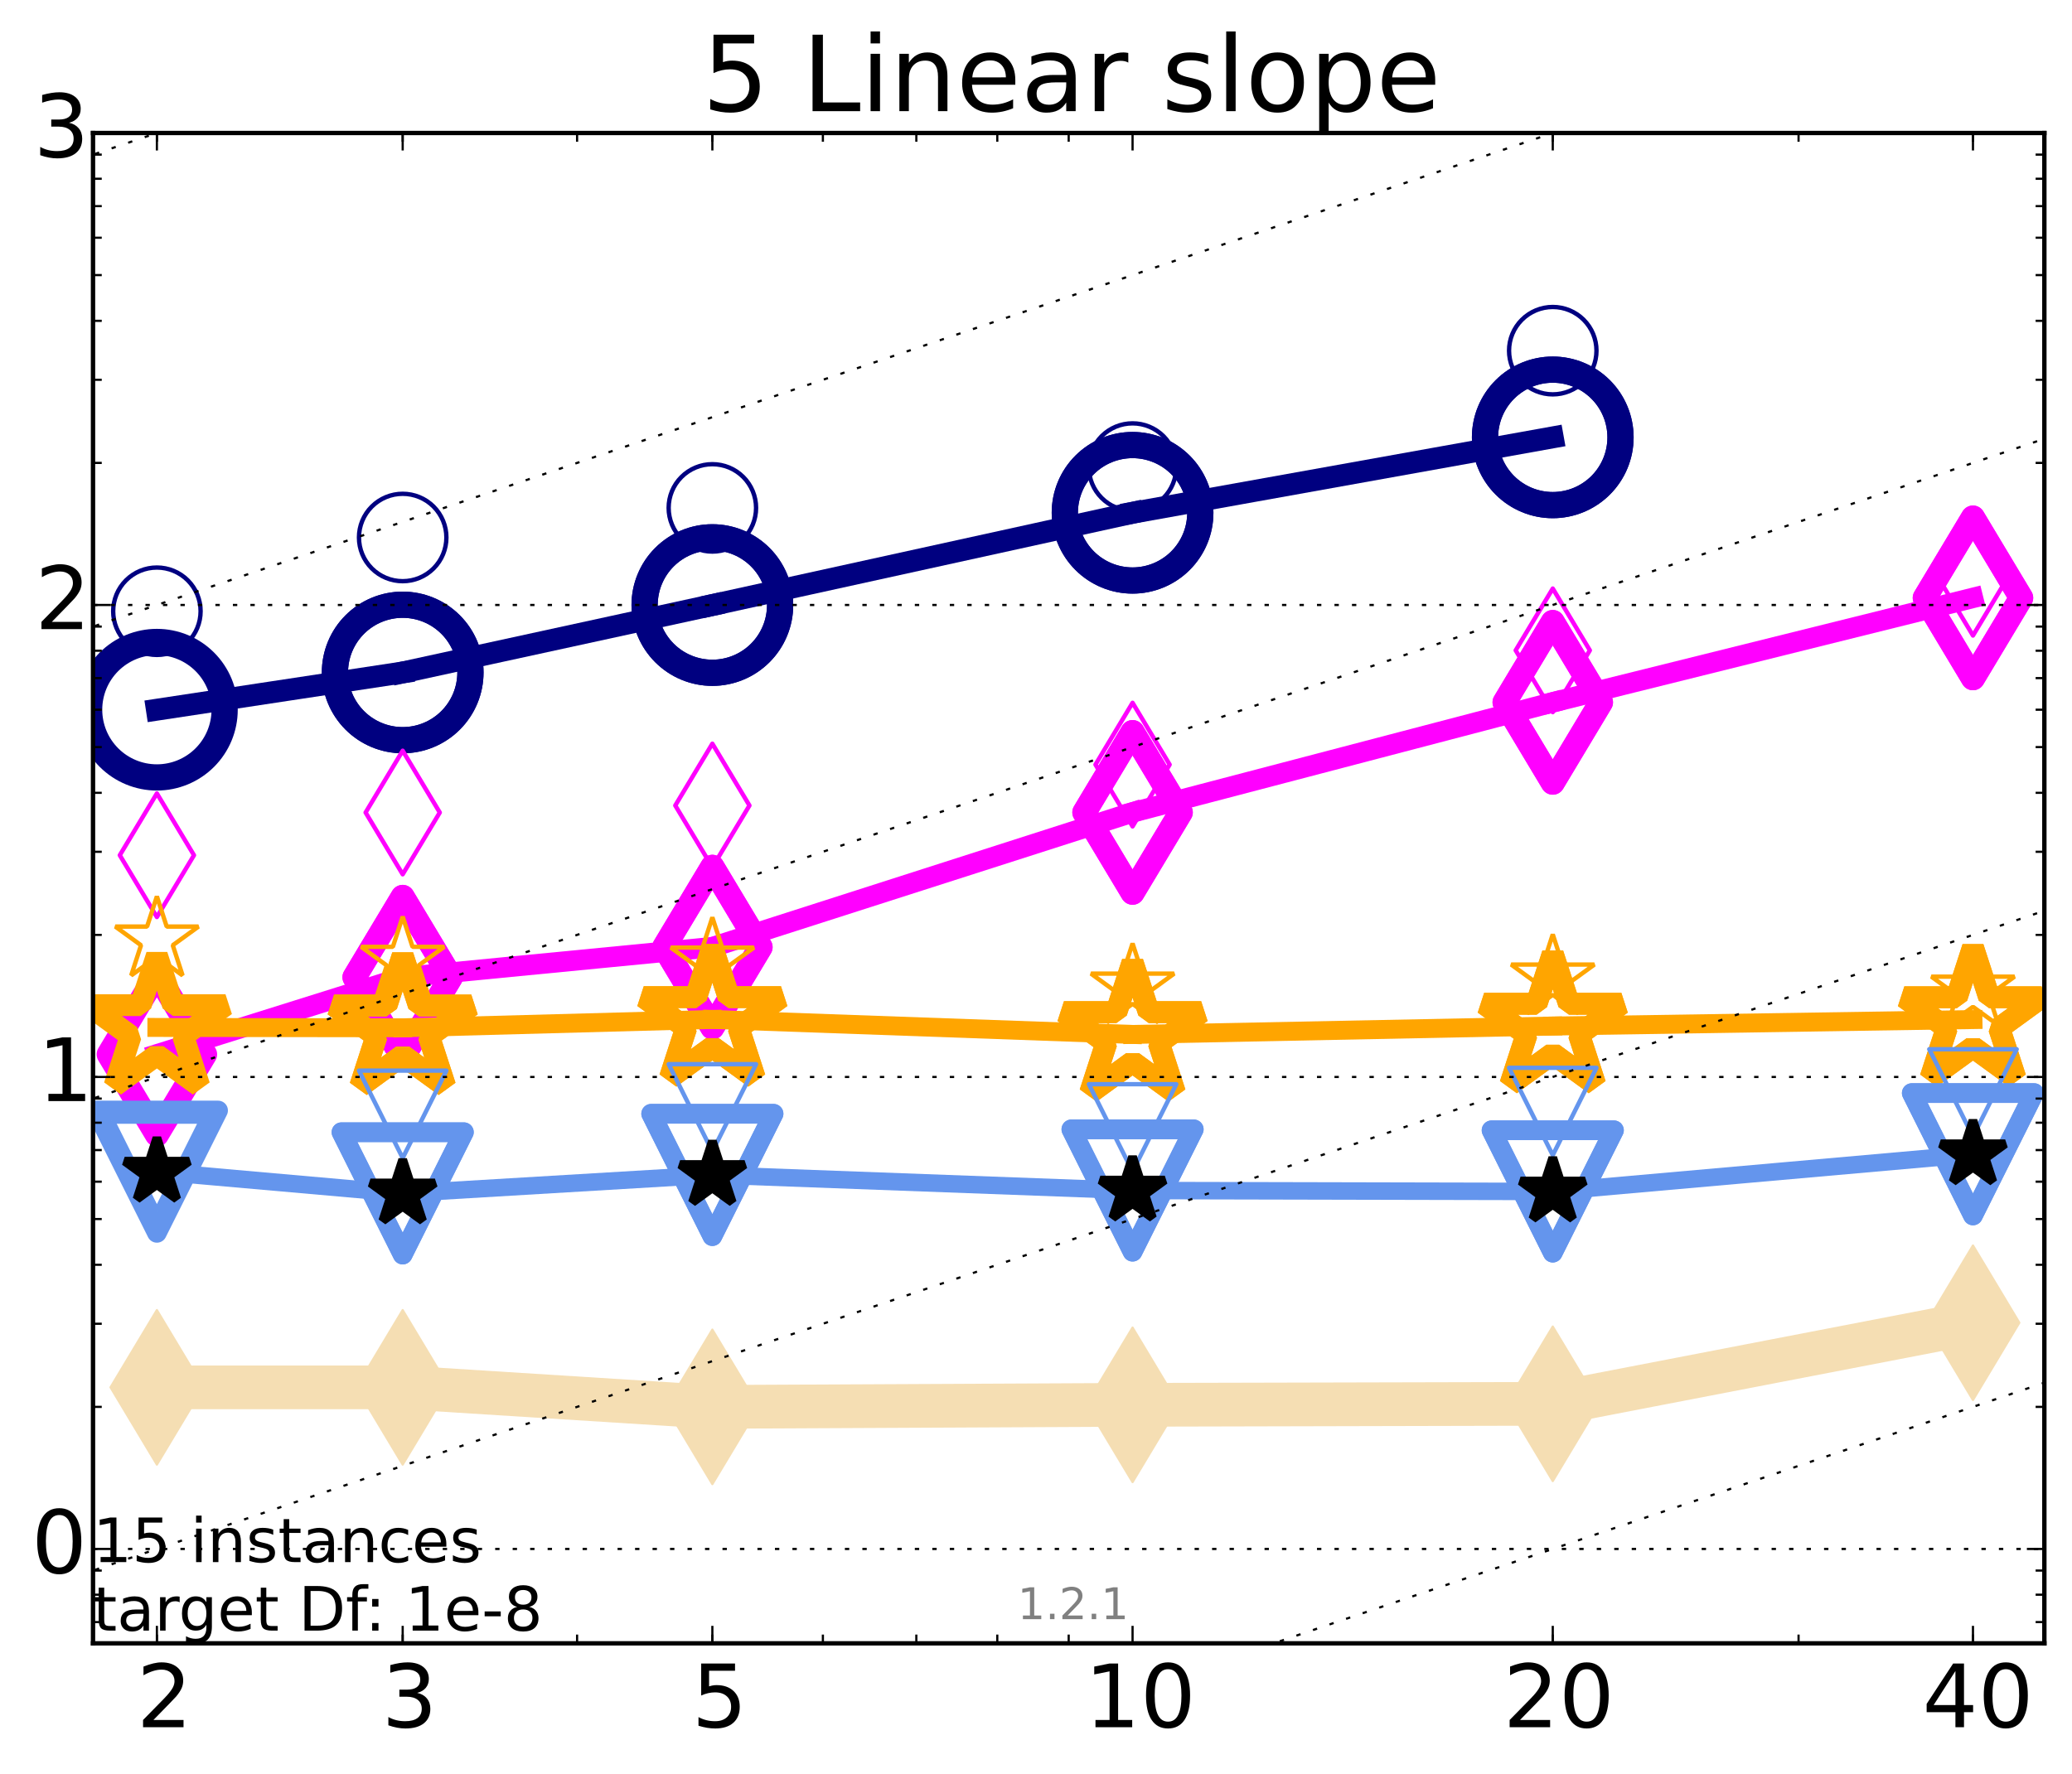<?xml version="1.0" encoding="utf-8" standalone="no"?>
<!DOCTYPE svg PUBLIC "-//W3C//DTD SVG 1.1//EN"
  "http://www.w3.org/Graphics/SVG/1.1/DTD/svg11.dtd">
<!-- Created with matplotlib (http://matplotlib.org/) -->
<svg height="406pt" version="1.1" viewBox="0 0 474 406" width="474pt" xmlns="http://www.w3.org/2000/svg" xmlns:xlink="http://www.w3.org/1999/xlink">
 <defs>
  <style type="text/css">
*{stroke-linecap:butt;stroke-linejoin:round;}
  </style>
 </defs>
 <g id="figure_1">
  <g id="patch_1">
   <path d="
M0 406.592
L474.878 406.592
L474.878 0
L0 0
z
" style="fill:#ffffff;"/>
  </g>
  <g id="axes_1">
   <g id="patch_2">
    <path d="
M21.278 376.036
L467.678 376.036
L467.678 30.436
L21.278 30.436
z
" style="fill:#ffffff;"/>
   </g>
   <g id="line2d_1">
    <path clip-path="url(#pb1fa180e23)" d="
M35.89 317.455
L92.12 317.455
L162.963 321.925
L259.09 321.458
L355.217 321.227
L451.344 302.673" style="fill:none;stroke:#f5deb3;stroke-linecap:square;stroke-width:10;"/>
    <defs>
     <path d="
M-8.32667e-16 17.678
L10.607 0
L9.4369e-16 -17.678
L-10.607 -3.55271e-15
z
" id="md254f5ef2b" style="stroke:#f5deb3;stroke-linejoin:miter;stroke-width:0.5;"/>
    </defs>
    <g clip-path="url(#pb1fa180e23)">
     <use style="fill:#f5deb3;stroke:#f5deb3;stroke-linejoin:miter;stroke-width:0.5;" x="35.89" xlink:href="#md254f5ef2b" y="317.455"/>
     <use style="fill:#f5deb3;stroke:#f5deb3;stroke-linejoin:miter;stroke-width:0.5;" x="92.12" xlink:href="#md254f5ef2b" y="317.455"/>
     <use style="fill:#f5deb3;stroke:#f5deb3;stroke-linejoin:miter;stroke-width:0.5;" x="162.963" xlink:href="#md254f5ef2b" y="321.925"/>
     <use style="fill:#f5deb3;stroke:#f5deb3;stroke-linejoin:miter;stroke-width:0.5;" x="259.09" xlink:href="#md254f5ef2b" y="321.458"/>
     <use style="fill:#f5deb3;stroke:#f5deb3;stroke-linejoin:miter;stroke-width:0.5;" x="355.217" xlink:href="#md254f5ef2b" y="321.227"/>
     <use style="fill:#f5deb3;stroke:#f5deb3;stroke-linejoin:miter;stroke-width:0.5;" x="451.344" xlink:href="#md254f5ef2b" y="302.673"/>
    </g>
   </g>
   <g id="line2d_2">
    <path clip-path="url(#pb1fa180e23)" d="
M35.89 162.396
L92.12 153.873" style="fill:none;stroke:#000080;stroke-linecap:square;stroke-width:5.0;"/>
    <defs>
     <path d="
M0 15.5
C4.111 15.5 8.053 13.867 10.96 10.96
C13.867 8.053 15.5 4.111 15.5 0
C15.5 -4.111 13.867 -8.053 10.96 -10.96
C8.053 -13.867 4.111 -15.5 0 -15.5
C-4.111 -15.5 -8.053 -13.867 -10.96 -10.96
C-13.867 -8.053 -15.5 -4.111 -15.5 0
C-15.5 4.111 -13.867 8.053 -10.96 10.96
C-8.053 13.867 -4.111 15.5 0 15.5
z
" id="m0d8e0e36bc" style="stroke:#000080;stroke-width:6.0;"/>
    </defs>
    <g clip-path="url(#pb1fa180e23)">
     <use style="fill:none;stroke:#000080;stroke-width:6.0;" x="35.89" xlink:href="#m0d8e0e36bc" y="162.396"/>
     <use style="fill:none;stroke:#000080;stroke-width:6.0;" x="92.12" xlink:href="#m0d8e0e36bc" y="153.873"/>
    </g>
   </g>
   <g id="line2d_3">
    <path clip-path="url(#pb1fa180e23)" d="
M92.12 153.873
L162.963 138.449" style="fill:none;stroke:#000080;stroke-linecap:square;stroke-width:5.0;"/>
    <g clip-path="url(#pb1fa180e23)">
     <use style="fill:none;stroke:#000080;stroke-width:6.0;" x="92.12" xlink:href="#m0d8e0e36bc" y="153.873"/>
     <use style="fill:none;stroke:#000080;stroke-width:6.0;" x="162.963" xlink:href="#m0d8e0e36bc" y="138.449"/>
    </g>
   </g>
   <g id="line2d_4">
    <path clip-path="url(#pb1fa180e23)" d="
M162.963 138.449
L259.09 117.337" style="fill:none;stroke:#000080;stroke-linecap:square;stroke-width:5.0;"/>
    <g clip-path="url(#pb1fa180e23)">
     <use style="fill:none;stroke:#000080;stroke-width:6.0;" x="162.963" xlink:href="#m0d8e0e36bc" y="138.449"/>
     <use style="fill:none;stroke:#000080;stroke-width:6.0;" x="259.09" xlink:href="#m0d8e0e36bc" y="117.337"/>
    </g>
   </g>
   <g id="line2d_5">
    <path clip-path="url(#pb1fa180e23)" d="
M259.09 117.337
L355.217 100.081" style="fill:none;stroke:#000080;stroke-linecap:square;stroke-width:5.0;"/>
    <g clip-path="url(#pb1fa180e23)">
     <use style="fill:none;stroke:#000080;stroke-width:6.0;" x="259.09" xlink:href="#m0d8e0e36bc" y="117.337"/>
     <use style="fill:none;stroke:#000080;stroke-width:6.0;" x="355.217" xlink:href="#m0d8e0e36bc" y="100.081"/>
    </g>
   </g>
   <g id="line2d_6">
    <path clip-path="url(#pb1fa180e23)" d="
M355.217 100.081" style="fill:none;stroke:#000080;stroke-linecap:square;stroke-width:5.0;"/>
    <g clip-path="url(#pb1fa180e23)">
     <use style="fill:none;stroke:#000080;stroke-width:6.0;" x="355.217" xlink:href="#m0d8e0e36bc" y="100.081"/>
    </g>
   </g>
   <g id="line2d_7"/>
   <g id="line2d_8">
    <defs>
     <path d="
M0 10
C2.652 10 5.196 8.946 7.071 7.071
C8.946 5.196 10 2.652 10 0
C10 -2.652 8.946 -5.196 7.071 -7.071
C5.196 -8.946 2.652 -10 0 -10
C-2.652 -10 -5.196 -8.946 -7.071 -7.071
C-8.946 -5.196 -10 -2.652 -10 0
C-10 2.652 -8.946 5.196 -7.071 7.071
C-5.196 8.946 -2.652 10 0 10
z
" id="m482b61ff66" style="stroke:#000080;"/>
    </defs>
    <g clip-path="url(#pb1fa180e23)">
     <use style="fill:none;stroke:#000080;" x="35.89" xlink:href="#m482b61ff66" y="139.865"/>
     <use style="fill:none;stroke:#000080;" x="92.12" xlink:href="#m482b61ff66" y="122.991"/>
     <use style="fill:none;stroke:#000080;" x="162.963" xlink:href="#m482b61ff66" y="116.216"/>
     <use style="fill:none;stroke:#000080;" x="259.09" xlink:href="#m482b61ff66" y="106.873"/>
     <use style="fill:none;stroke:#000080;" x="355.217" xlink:href="#m482b61ff66" y="80.243"/>
    </g>
   </g>
   <g id="line2d_9">
    <path clip-path="url(#pb1fa180e23)" d="
M35.89 241.261
L92.12 223.616" style="fill:none;stroke:#ff00ff;stroke-linecap:square;stroke-width:4.667;"/>
    <defs>
     <path d="
M-8.65974e-16 18.385
L11.031 0
L9.10383e-16 -18.385
L-11.031 -3.55271e-15
z
" id="mb8abdacfd3" style="stroke:#ff00ff;stroke-linejoin:miter;stroke-width:5.5;"/>
    </defs>
    <g clip-path="url(#pb1fa180e23)">
     <use style="fill:none;stroke:#ff00ff;stroke-linejoin:miter;stroke-width:5.5;" x="35.89" xlink:href="#mb8abdacfd3" y="241.261"/>
     <use style="fill:none;stroke:#ff00ff;stroke-linejoin:miter;stroke-width:5.5;" x="92.12" xlink:href="#mb8abdacfd3" y="223.616"/>
    </g>
   </g>
   <g id="line2d_10">
    <path clip-path="url(#pb1fa180e23)" d="
M92.12 223.616
L162.963 216.728" style="fill:none;stroke:#ff00ff;stroke-linecap:square;stroke-width:4.667;"/>
    <g clip-path="url(#pb1fa180e23)">
     <use style="fill:none;stroke:#ff00ff;stroke-linejoin:miter;stroke-width:5.5;" x="92.12" xlink:href="#mb8abdacfd3" y="223.616"/>
     <use style="fill:none;stroke:#ff00ff;stroke-linejoin:miter;stroke-width:5.5;" x="162.963" xlink:href="#mb8abdacfd3" y="216.728"/>
    </g>
   </g>
   <g id="line2d_11">
    <path clip-path="url(#pb1fa180e23)" d="
M162.963 216.728
L259.09 185.897" style="fill:none;stroke:#ff00ff;stroke-linecap:square;stroke-width:4.667;"/>
    <g clip-path="url(#pb1fa180e23)">
     <use style="fill:none;stroke:#ff00ff;stroke-linejoin:miter;stroke-width:5.5;" x="162.963" xlink:href="#mb8abdacfd3" y="216.728"/>
     <use style="fill:none;stroke:#ff00ff;stroke-linejoin:miter;stroke-width:5.5;" x="259.09" xlink:href="#mb8abdacfd3" y="185.897"/>
    </g>
   </g>
   <g id="line2d_12">
    <path clip-path="url(#pb1fa180e23)" d="
M259.09 185.897
L355.217 160.712" style="fill:none;stroke:#ff00ff;stroke-linecap:square;stroke-width:4.667;"/>
    <g clip-path="url(#pb1fa180e23)">
     <use style="fill:none;stroke:#ff00ff;stroke-linejoin:miter;stroke-width:5.5;" x="259.09" xlink:href="#mb8abdacfd3" y="185.897"/>
     <use style="fill:none;stroke:#ff00ff;stroke-linejoin:miter;stroke-width:5.5;" x="355.217" xlink:href="#mb8abdacfd3" y="160.712"/>
    </g>
   </g>
   <g id="line2d_13">
    <path clip-path="url(#pb1fa180e23)" d="
M355.217 160.712
L451.344 136.812" style="fill:none;stroke:#ff00ff;stroke-linecap:square;stroke-width:4.667;"/>
    <g clip-path="url(#pb1fa180e23)">
     <use style="fill:none;stroke:#ff00ff;stroke-linejoin:miter;stroke-width:5.5;" x="355.217" xlink:href="#mb8abdacfd3" y="160.712"/>
     <use style="fill:none;stroke:#ff00ff;stroke-linejoin:miter;stroke-width:5.5;" x="451.344" xlink:href="#mb8abdacfd3" y="136.812"/>
    </g>
   </g>
   <g id="line2d_14">
    <path clip-path="url(#pb1fa180e23)" d="
M451.344 136.812" style="fill:none;stroke:#ff00ff;stroke-linecap:square;stroke-width:4.667;"/>
    <g clip-path="url(#pb1fa180e23)">
     <use style="fill:none;stroke:#ff00ff;stroke-linejoin:miter;stroke-width:5.5;" x="451.344" xlink:href="#mb8abdacfd3" y="136.812"/>
    </g>
   </g>
   <g id="line2d_15"/>
   <g id="line2d_16">
    <defs>
     <path d="
M-6.66134e-16 14.142
L8.485 0
L-6.66134e-16 -14.142
L-8.485 -1.77636e-15
z
" id="m5f66c049e9" style="stroke:#ff00ff;stroke-linejoin:miter;"/>
    </defs>
    <g clip-path="url(#pb1fa180e23)">
     <use style="fill:none;stroke:#ff00ff;stroke-linejoin:miter;" x="35.89" xlink:href="#m5f66c049e9" y="195.695"/>
     <use style="fill:none;stroke:#ff00ff;stroke-linejoin:miter;" x="92.12" xlink:href="#m5f66c049e9" y="185.923"/>
     <use style="fill:none;stroke:#ff00ff;stroke-linejoin:miter;" x="162.963" xlink:href="#m5f66c049e9" y="184.316"/>
     <use style="fill:none;stroke:#ff00ff;stroke-linejoin:miter;" x="259.09" xlink:href="#m5f66c049e9" y="174.96"/>
     <use style="fill:none;stroke:#ff00ff;stroke-linejoin:miter;" x="355.217" xlink:href="#m5f66c049e9" y="148.815"/>
     <use style="fill:none;stroke:#ff00ff;stroke-linejoin:miter;" x="451.344" xlink:href="#m5f66c049e9" y="131.283"/>
    </g>
   </g>
   <g id="line2d_17">
    <path clip-path="url(#pb1fa180e23)" d="
M35.89 235.103
L92.12 235.184" style="fill:none;stroke:#ffa500;stroke-linecap:square;stroke-width:4.333;"/>
    <defs>
     <path d="
M1.01033e-15 -16.5
L-3.704 -5.099
L-15.692 -5.099
L-5.994 1.948
L-9.698 13.349
L-1.15774e-15 6.302
L9.698 13.349
L5.994 1.948
L15.692 -5.099
L3.704 -5.099
z
" id="m32a056ebc7" style="stroke:#ffa500;stroke-linejoin:bevel;stroke-width:5.0;"/>
    </defs>
    <g clip-path="url(#pb1fa180e23)">
     <use style="fill:none;stroke:#ffa500;stroke-linejoin:bevel;stroke-width:5.0;" x="35.89" xlink:href="#m32a056ebc7" y="235.103"/>
     <use style="fill:none;stroke:#ffa500;stroke-linejoin:bevel;stroke-width:5.0;" x="92.12" xlink:href="#m32a056ebc7" y="235.184"/>
    </g>
   </g>
   <g id="line2d_18">
    <path clip-path="url(#pb1fa180e23)" d="
M92.12 235.184
L162.963 233.272" style="fill:none;stroke:#ffa500;stroke-linecap:square;stroke-width:4.333;"/>
    <g clip-path="url(#pb1fa180e23)">
     <use style="fill:none;stroke:#ffa500;stroke-linejoin:bevel;stroke-width:5.0;" x="92.12" xlink:href="#m32a056ebc7" y="235.184"/>
     <use style="fill:none;stroke:#ffa500;stroke-linejoin:bevel;stroke-width:5.0;" x="162.963" xlink:href="#m32a056ebc7" y="233.272"/>
    </g>
   </g>
   <g id="line2d_19">
    <path clip-path="url(#pb1fa180e23)" d="
M162.963 233.272
L259.09 236.701" style="fill:none;stroke:#ffa500;stroke-linecap:square;stroke-width:4.333;"/>
    <g clip-path="url(#pb1fa180e23)">
     <use style="fill:none;stroke:#ffa500;stroke-linejoin:bevel;stroke-width:5.0;" x="162.963" xlink:href="#m32a056ebc7" y="233.272"/>
     <use style="fill:none;stroke:#ffa500;stroke-linejoin:bevel;stroke-width:5.0;" x="259.09" xlink:href="#m32a056ebc7" y="236.701"/>
    </g>
   </g>
   <g id="line2d_20">
    <path clip-path="url(#pb1fa180e23)" d="
M259.09 236.701
L355.217 234.784" style="fill:none;stroke:#ffa500;stroke-linecap:square;stroke-width:4.333;"/>
    <g clip-path="url(#pb1fa180e23)">
     <use style="fill:none;stroke:#ffa500;stroke-linejoin:bevel;stroke-width:5.0;" x="259.09" xlink:href="#m32a056ebc7" y="236.701"/>
     <use style="fill:none;stroke:#ffa500;stroke-linejoin:bevel;stroke-width:5.0;" x="355.217" xlink:href="#m32a056ebc7" y="234.784"/>
    </g>
   </g>
   <g id="line2d_21">
    <path clip-path="url(#pb1fa180e23)" d="
M355.217 234.784
L451.344 233.302" style="fill:none;stroke:#ffa500;stroke-linecap:square;stroke-width:4.333;"/>
    <g clip-path="url(#pb1fa180e23)">
     <use style="fill:none;stroke:#ffa500;stroke-linejoin:bevel;stroke-width:5.0;" x="355.217" xlink:href="#m32a056ebc7" y="234.784"/>
     <use style="fill:none;stroke:#ffa500;stroke-linejoin:bevel;stroke-width:5.0;" x="451.344" xlink:href="#m32a056ebc7" y="233.302"/>
    </g>
   </g>
   <g id="line2d_22">
    <path clip-path="url(#pb1fa180e23)" d="
M451.344 233.302" style="fill:none;stroke:#ffa500;stroke-linecap:square;stroke-width:4.333;"/>
    <g clip-path="url(#pb1fa180e23)">
     <use style="fill:none;stroke:#ffa500;stroke-linejoin:bevel;stroke-width:5.0;" x="451.344" xlink:href="#m32a056ebc7" y="233.302"/>
    </g>
   </g>
   <g id="line2d_23"/>
   <g id="line2d_24">
    <defs>
     <path d="
M6.12323e-16 -10
L-2.245 -3.09
L-9.511 -3.09
L-3.633 1.18
L-5.878 8.09
L-7.0166e-16 3.82
L5.878 8.09
L3.633 1.18
L9.511 -3.09
L2.245 -3.09
z
" id="m6d50deb3be" style="stroke:#ffa500;stroke-linejoin:bevel;"/>
    </defs>
    <g clip-path="url(#pb1fa180e23)">
     <use style="fill:none;stroke:#ffa500;stroke-linejoin:bevel;" x="35.89" xlink:href="#m6d50deb3be" y="215.113"/>
     <use style="fill:none;stroke:#ffa500;stroke-linejoin:bevel;" x="92.12" xlink:href="#m6d50deb3be" y="219.744"/>
     <use style="fill:none;stroke:#ffa500;stroke-linejoin:bevel;" x="162.963" xlink:href="#m6d50deb3be" y="219.921"/>
     <use style="fill:none;stroke:#ffa500;stroke-linejoin:bevel;" x="259.09" xlink:href="#m6d50deb3be" y="225.88"/>
     <use style="fill:none;stroke:#ffa500;stroke-linejoin:bevel;" x="355.217" xlink:href="#m6d50deb3be" y="223.809"/>
     <use style="fill:none;stroke:#ffa500;stroke-linejoin:bevel;" x="451.344" xlink:href="#m6d50deb3be" y="226.566"/>
    </g>
   </g>
   <g id="line2d_25">
    <path clip-path="url(#pb1fa180e23)" d="
M35.89 268.107
L92.12 273.077" style="fill:none;stroke:#6495ed;stroke-linecap:square;stroke-width:4.0;"/>
    <defs>
     <path d="
M-1.71451e-15 14
L14 -14
L-14 -14
z
" id="mb96b1c03e9" style="stroke:#6495ed;stroke-linejoin:miter;stroke-width:4.5;"/>
    </defs>
    <g clip-path="url(#pb1fa180e23)">
     <use style="fill:none;stroke:#6495ed;stroke-linejoin:miter;stroke-width:4.5;" x="35.89" xlink:href="#mb96b1c03e9" y="268.107"/>
     <use style="fill:none;stroke:#6495ed;stroke-linejoin:miter;stroke-width:4.5;" x="92.12" xlink:href="#mb96b1c03e9" y="273.077"/>
    </g>
   </g>
   <g id="line2d_26">
    <path clip-path="url(#pb1fa180e23)" d="
M92.12 273.077
L162.963 268.858" style="fill:none;stroke:#6495ed;stroke-linecap:square;stroke-width:4.0;"/>
    <g clip-path="url(#pb1fa180e23)">
     <use style="fill:none;stroke:#6495ed;stroke-linejoin:miter;stroke-width:4.5;" x="92.12" xlink:href="#mb96b1c03e9" y="273.077"/>
     <use style="fill:none;stroke:#6495ed;stroke-linejoin:miter;stroke-width:4.5;" x="162.963" xlink:href="#mb96b1c03e9" y="268.858"/>
    </g>
   </g>
   <g id="line2d_27">
    <path clip-path="url(#pb1fa180e23)" d="
M162.963 268.858
L259.09 272.419" style="fill:none;stroke:#6495ed;stroke-linecap:square;stroke-width:4.0;"/>
    <g clip-path="url(#pb1fa180e23)">
     <use style="fill:none;stroke:#6495ed;stroke-linejoin:miter;stroke-width:4.5;" x="162.963" xlink:href="#mb96b1c03e9" y="268.858"/>
     <use style="fill:none;stroke:#6495ed;stroke-linejoin:miter;stroke-width:4.5;" x="259.09" xlink:href="#mb96b1c03e9" y="272.419"/>
    </g>
   </g>
   <g id="line2d_28">
    <path clip-path="url(#pb1fa180e23)" d="
M259.09 272.419
L355.217 272.637" style="fill:none;stroke:#6495ed;stroke-linecap:square;stroke-width:4.0;"/>
    <g clip-path="url(#pb1fa180e23)">
     <use style="fill:none;stroke:#6495ed;stroke-linejoin:miter;stroke-width:4.5;" x="259.09" xlink:href="#mb96b1c03e9" y="272.419"/>
     <use style="fill:none;stroke:#6495ed;stroke-linejoin:miter;stroke-width:4.5;" x="355.217" xlink:href="#mb96b1c03e9" y="272.637"/>
    </g>
   </g>
   <g id="line2d_29">
    <path clip-path="url(#pb1fa180e23)" d="
M355.217 272.637
L451.344 264.125" style="fill:none;stroke:#6495ed;stroke-linecap:square;stroke-width:4.0;"/>
    <g clip-path="url(#pb1fa180e23)">
     <use style="fill:none;stroke:#6495ed;stroke-linejoin:miter;stroke-width:4.5;" x="355.217" xlink:href="#mb96b1c03e9" y="272.637"/>
     <use style="fill:none;stroke:#6495ed;stroke-linejoin:miter;stroke-width:4.5;" x="451.344" xlink:href="#mb96b1c03e9" y="264.125"/>
    </g>
   </g>
   <g id="line2d_30">
    <path clip-path="url(#pb1fa180e23)" d="
M451.344 264.125" style="fill:none;stroke:#6495ed;stroke-linecap:square;stroke-width:4.0;"/>
    <g clip-path="url(#pb1fa180e23)">
     <use style="fill:none;stroke:#6495ed;stroke-linejoin:miter;stroke-width:4.5;" x="451.344" xlink:href="#mb96b1c03e9" y="264.125"/>
    </g>
   </g>
   <g id="line2d_31"/>
   <g id="line2d_32">
    <defs>
     <path d="
M-1.22465e-15 10
L10 -10
L-10 -10
z
" id="m992f4b1a94" style="stroke:#6495ed;stroke-linejoin:miter;"/>
    </defs>
    <g clip-path="url(#pb1fa180e23)">
     <use style="fill:none;stroke:#6495ed;stroke-linejoin:miter;" x="35.89" xlink:href="#m992f4b1a94" y="266.642"/>
     <use style="fill:none;stroke:#6495ed;stroke-linejoin:miter;" x="92.12" xlink:href="#m992f4b1a94" y="254.988"/>
     <use style="fill:none;stroke:#6495ed;stroke-linejoin:miter;" x="162.963" xlink:href="#m992f4b1a94" y="253.51"/>
     <use style="fill:none;stroke:#6495ed;stroke-linejoin:miter;" x="259.09" xlink:href="#m992f4b1a94" y="258.09"/>
     <use style="fill:none;stroke:#6495ed;stroke-linejoin:miter;" x="355.217" xlink:href="#m992f4b1a94" y="254.336"/>
     <use style="fill:none;stroke:#6495ed;stroke-linejoin:miter;" x="451.344" xlink:href="#m992f4b1a94" y="250.093"/>
    </g>
   </g>
   <g id="line2d_33">
    <defs>
     <path d="
M4.74551e-16 -7.75
L-1.74 -2.395
L-7.371 -2.395
L-2.815 0.915
L-4.555 6.27
L-5.43787e-16 2.96
L4.555 6.27
L2.815 0.915
L7.371 -2.395
L1.74 -2.395
z
" id="m8500090848" style="stroke:#000000;stroke-linejoin:bevel;stroke-width:2;"/>
    </defs>
    <g clip-path="url(#pb1fa180e23)">
     <use style="stroke:#000000;stroke-linejoin:bevel;stroke-width:2;" x="35.89" xlink:href="#m8500090848" y="268.107"/>
     <use style="stroke:#000000;stroke-linejoin:bevel;stroke-width:2;" x="92.12" xlink:href="#m8500090848" y="273.077"/>
     <use style="stroke:#000000;stroke-linejoin:bevel;stroke-width:2;" x="162.963" xlink:href="#m8500090848" y="268.858"/>
     <use style="stroke:#000000;stroke-linejoin:bevel;stroke-width:2;" x="259.09" xlink:href="#m8500090848" y="272.419"/>
     <use style="stroke:#000000;stroke-linejoin:bevel;stroke-width:2;" x="355.217" xlink:href="#m8500090848" y="272.637"/>
     <use style="stroke:#000000;stroke-linejoin:bevel;stroke-width:2;" x="451.344" xlink:href="#m8500090848" y="264.125"/>
    </g>
   </g>
   <g id="line2d_34">
    <path clip-path="url(#pb1fa180e23)" d="
M-283.437 570.436
M198.048 407.592
L475.878 313.627" style="fill:none;stroke:#000000;stroke-dasharray:1,3;stroke-dashoffset:0.0;stroke-width:0.5;"/>
   </g>
   <g id="line2d_35">
    <path clip-path="url(#pb1fa180e23)" d="
M-283.437 462.436
M-1 366.913
L475.878 205.627" style="fill:none;stroke:#000000;stroke-dasharray:1,3;stroke-dashoffset:0.0;stroke-width:0.5;"/>
   </g>
   <g id="line2d_36">
    <path clip-path="url(#pb1fa180e23)" d="
M-283.437 354.436
M-1 258.913
L475.878 97.627" style="fill:none;stroke:#000000;stroke-dasharray:1,3;stroke-dashoffset:0.0;stroke-width:0.5;"/>
   </g>
   <g id="line2d_37">
    <path clip-path="url(#pb1fa180e23)" d="
M-283.437 246.436
M-1 150.913
L448.165 -1" style="fill:none;stroke:#000000;stroke-dasharray:1,3;stroke-dashoffset:0.0;stroke-width:0.5;"/>
   </g>
   <g id="line2d_38">
    <path clip-path="url(#pb1fa180e23)" d="
M-283.437 138.436
M-1 42.913
L128.838 -1" style="fill:none;stroke:#000000;stroke-dasharray:1,3;stroke-dashoffset:0.0;stroke-width:0.5;"/>
   </g>
   <g id="line2d_39">
    <path clip-path="url(#pb1fa180e23)" d="
M-283.437 30.436" style="fill:none;stroke:#000000;stroke-dasharray:1,3;stroke-dashoffset:0.0;stroke-width:0.5;"/>
   </g>
   <g id="line2d_40">
    <path clip-path="url(#pb1fa180e23)" d="
M-283.437 -77.564" style="fill:none;stroke:#000000;stroke-dasharray:1,3;stroke-dashoffset:0.0;stroke-width:0.5;"/>
   </g>
   <g id="line2d_41">
    <path clip-path="url(#pb1fa180e23)" d="
M-283.437 -185.564" style="fill:none;stroke:#000000;stroke-dasharray:1,3;stroke-dashoffset:0.0;stroke-width:0.5;"/>
   </g>
   <g id="line2d_42">
    <path clip-path="url(#pb1fa180e23)" d="
M-283.437 -293.564" style="fill:none;stroke:#000000;stroke-dasharray:1,3;stroke-dashoffset:0.0;stroke-width:0.5;"/>
   </g>
   <g id="patch_3">
    <path d="
M21.278 30.436
L467.678 30.436" style="fill:none;stroke:#000000;stroke-linecap:square;stroke-linejoin:miter;"/>
   </g>
   <g id="patch_4">
    <path d="
M467.678 376.036
L467.678 30.436" style="fill:none;stroke:#000000;stroke-linecap:square;stroke-linejoin:miter;"/>
   </g>
   <g id="patch_5">
    <path d="
M21.278 376.036
L467.678 376.036" style="fill:none;stroke:#000000;stroke-linecap:square;stroke-linejoin:miter;"/>
   </g>
   <g id="patch_6">
    <path d="
M21.278 376.036
L21.278 30.436" style="fill:none;stroke:#000000;stroke-linecap:square;stroke-linejoin:miter;"/>
   </g>
   <g id="matplotlib.axis_1">
    <g id="xtick_1">
     <g id="line2d_43">
      <defs>
       <path d="
M0 0
L0 -4" id="m93b0483c22" style="stroke:#000000;stroke-width:0.5;"/>
      </defs>
      <g>
       <use style="stroke:#000000;stroke-width:0.5;" x="35.89" xlink:href="#m93b0483c22" y="376.036"/>
      </g>
     </g>
     <g id="line2d_44">
      <defs>
       <path d="
M0 0
L0 4" id="m741efc42ff" style="stroke:#000000;stroke-width:0.5;"/>
      </defs>
      <g>
       <use style="stroke:#000000;stroke-width:0.5;" x="35.89" xlink:href="#m741efc42ff" y="30.436"/>
      </g>
     </g>
     <g id="text_1">
      <!-- 2 -->
      <defs>
       <path d="
M19.188 8.297
L53.609 8.297
L53.609 0
L7.328 0
L7.328 8.297
Q12.938 14.109 22.625 23.891
Q32.328 33.688 34.812 36.531
Q39.547 41.844 41.422 45.531
Q43.312 49.219 43.312 52.781
Q43.312 58.594 39.234 62.25
Q35.156 65.922 28.609 65.922
Q23.969 65.922 18.812 64.312
Q13.672 62.703 7.812 59.422
L7.812 69.391
Q13.766 71.781 18.938 73
Q24.125 74.219 28.422 74.219
Q39.75 74.219 46.484 68.547
Q53.219 62.891 53.219 53.422
Q53.219 48.922 51.531 44.891
Q49.859 40.875 45.406 35.406
Q44.188 33.984 37.641 27.219
Q31.109 20.453 19.188 8.297" id="BitstreamVeraSans-Roman-32"/>
      </defs>
      <g transform="translate(31.262 395.233)scale(0.2 -0.2)">
       <use xlink:href="#BitstreamVeraSans-Roman-32"/>
      </g>
     </g>
    </g>
    <g id="xtick_2">
     <g id="line2d_45">
      <g>
       <use style="stroke:#000000;stroke-width:0.5;" x="92.12" xlink:href="#m93b0483c22" y="376.036"/>
      </g>
     </g>
     <g id="line2d_46">
      <g>
       <use style="stroke:#000000;stroke-width:0.5;" x="92.12" xlink:href="#m741efc42ff" y="30.436"/>
      </g>
     </g>
     <g id="text_2">
      <!-- 3 -->
      <defs>
       <path d="
M40.578 39.312
Q47.656 37.797 51.625 33
Q55.609 28.219 55.609 21.188
Q55.609 10.406 48.188 4.484
Q40.766 -1.422 27.094 -1.422
Q22.516 -1.422 17.656 -0.516
Q12.797 0.391 7.625 2.203
L7.625 11.719
Q11.719 9.328 16.594 8.109
Q21.484 6.891 26.812 6.891
Q36.078 6.891 40.938 10.547
Q45.797 14.203 45.797 21.188
Q45.797 27.641 41.281 31.266
Q36.766 34.906 28.719 34.906
L20.219 34.906
L20.219 43.016
L29.109 43.016
Q36.375 43.016 40.234 45.922
Q44.094 48.828 44.094 54.297
Q44.094 59.906 40.109 62.906
Q36.141 65.922 28.719 65.922
Q24.656 65.922 20.016 65.031
Q15.375 64.156 9.812 62.312
L9.812 71.094
Q15.438 72.656 20.344 73.438
Q25.25 74.219 29.594 74.219
Q40.828 74.219 47.359 69.109
Q53.906 64.016 53.906 55.328
Q53.906 49.266 50.438 45.094
Q46.969 40.922 40.578 39.312" id="BitstreamVeraSans-Roman-33"/>
      </defs>
      <g transform="translate(87.322 395.233)scale(0.2 -0.2)">
       <use xlink:href="#BitstreamVeraSans-Roman-33"/>
      </g>
     </g>
    </g>
    <g id="xtick_3">
     <g id="line2d_47">
      <g>
       <use style="stroke:#000000;stroke-width:0.5;" x="162.963" xlink:href="#m93b0483c22" y="376.036"/>
      </g>
     </g>
     <g id="line2d_48">
      <g>
       <use style="stroke:#000000;stroke-width:0.5;" x="162.963" xlink:href="#m741efc42ff" y="30.436"/>
      </g>
     </g>
     <g id="text_3">
      <!-- 5 -->
      <defs>
       <path d="
M10.797 72.906
L49.516 72.906
L49.516 64.594
L19.828 64.594
L19.828 46.734
Q21.969 47.469 24.109 47.828
Q26.266 48.188 28.422 48.188
Q40.625 48.188 47.75 41.5
Q54.891 34.812 54.891 23.391
Q54.891 11.625 47.562 5.094
Q40.234 -1.422 26.906 -1.422
Q22.312 -1.422 17.547 -0.641
Q12.797 0.141 7.719 1.703
L7.719 11.625
Q12.109 9.234 16.797 8.062
Q21.484 6.891 26.703 6.891
Q35.156 6.891 40.078 11.328
Q45.016 15.766 45.016 23.391
Q45.016 31 40.078 35.438
Q35.156 39.891 26.703 39.891
Q22.75 39.891 18.812 39.016
Q14.891 38.141 10.797 36.281
z
" id="BitstreamVeraSans-Roman-35"/>
      </defs>
      <g transform="translate(158.246 395.233)scale(0.2 -0.2)">
       <use xlink:href="#BitstreamVeraSans-Roman-35"/>
      </g>
     </g>
    </g>
    <g id="xtick_4">
     <g id="line2d_49">
      <g>
       <use style="stroke:#000000;stroke-width:0.5;" x="259.09" xlink:href="#m93b0483c22" y="376.036"/>
      </g>
     </g>
     <g id="line2d_50">
      <g>
       <use style="stroke:#000000;stroke-width:0.5;" x="259.09" xlink:href="#m741efc42ff" y="30.436"/>
      </g>
     </g>
     <g id="text_4">
      <!-- 10 -->
      <defs>
       <path d="
M31.781 66.406
Q24.172 66.406 20.328 58.906
Q16.5 51.422 16.5 36.375
Q16.5 21.391 20.328 13.891
Q24.172 6.391 31.781 6.391
Q39.453 6.391 43.281 13.891
Q47.125 21.391 47.125 36.375
Q47.125 51.422 43.281 58.906
Q39.453 66.406 31.781 66.406
M31.781 74.219
Q44.047 74.219 50.516 64.516
Q56.984 54.828 56.984 36.375
Q56.984 17.969 50.516 8.266
Q44.047 -1.422 31.781 -1.422
Q19.531 -1.422 13.062 8.266
Q6.594 17.969 6.594 36.375
Q6.594 54.828 13.062 64.516
Q19.531 74.219 31.781 74.219" id="BitstreamVeraSans-Roman-30"/>
       <path d="
M12.406 8.297
L28.516 8.297
L28.516 63.922
L10.984 60.406
L10.984 69.391
L28.422 72.906
L38.281 72.906
L38.281 8.297
L54.391 8.297
L54.391 0
L12.406 0
z
" id="BitstreamVeraSans-Roman-31"/>
      </defs>
      <g transform="translate(248.127 395.233)scale(0.2 -0.2)">
       <use xlink:href="#BitstreamVeraSans-Roman-31"/>
       <use x="63.623" xlink:href="#BitstreamVeraSans-Roman-30"/>
      </g>
     </g>
    </g>
    <g id="xtick_5">
     <g id="line2d_51">
      <g>
       <use style="stroke:#000000;stroke-width:0.5;" x="355.217" xlink:href="#m93b0483c22" y="376.036"/>
      </g>
     </g>
     <g id="line2d_52">
      <g>
       <use style="stroke:#000000;stroke-width:0.5;" x="355.217" xlink:href="#m741efc42ff" y="30.436"/>
      </g>
     </g>
     <g id="text_5">
      <!-- 20 -->
      <g transform="translate(343.889 395.233)scale(0.2 -0.2)">
       <use xlink:href="#BitstreamVeraSans-Roman-32"/>
       <use x="63.623" xlink:href="#BitstreamVeraSans-Roman-30"/>
      </g>
     </g>
    </g>
    <g id="xtick_6">
     <g id="line2d_53">
      <g>
       <use style="stroke:#000000;stroke-width:0.5;" x="451.344" xlink:href="#m93b0483c22" y="376.036"/>
      </g>
     </g>
     <g id="line2d_54">
      <g>
       <use style="stroke:#000000;stroke-width:0.5;" x="451.344" xlink:href="#m741efc42ff" y="30.436"/>
      </g>
     </g>
     <g id="text_6">
      <!-- 40 -->
      <defs>
       <path d="
M37.797 64.312
L12.891 25.391
L37.797 25.391
z

M35.203 72.906
L47.609 72.906
L47.609 25.391
L58.016 25.391
L58.016 17.188
L47.609 17.188
L47.609 0
L37.797 0
L37.797 17.188
L4.891 17.188
L4.891 26.703
z
" id="BitstreamVeraSans-Roman-34"/>
      </defs>
      <g transform="translate(439.772 395.233)scale(0.2 -0.2)">
       <use xlink:href="#BitstreamVeraSans-Roman-34"/>
       <use x="63.623" xlink:href="#BitstreamVeraSans-Roman-30"/>
      </g>
     </g>
    </g>
    <g id="xtick_7">
     <g id="line2d_55">
      <defs>
       <path d="
M0 0
L0 -2" id="m177f7580d0" style="stroke:#000000;stroke-width:0.5;"/>
      </defs>
      <g>
       <use style="stroke:#000000;stroke-width:0.5;" x="35.89" xlink:href="#m177f7580d0" y="376.036"/>
      </g>
     </g>
     <g id="line2d_56">
      <defs>
       <path d="
M0 0
L0 2" id="m5284c7e2a0" style="stroke:#000000;stroke-width:0.5;"/>
      </defs>
      <g>
       <use style="stroke:#000000;stroke-width:0.5;" x="35.89" xlink:href="#m5284c7e2a0" y="30.436"/>
      </g>
     </g>
    </g>
    <g id="xtick_8">
     <g id="line2d_57">
      <g>
       <use style="stroke:#000000;stroke-width:0.5;" x="92.12" xlink:href="#m177f7580d0" y="376.036"/>
      </g>
     </g>
     <g id="line2d_58">
      <g>
       <use style="stroke:#000000;stroke-width:0.5;" x="92.12" xlink:href="#m5284c7e2a0" y="30.436"/>
      </g>
     </g>
    </g>
    <g id="xtick_9">
     <g id="line2d_59">
      <g>
       <use style="stroke:#000000;stroke-width:0.5;" x="132.017" xlink:href="#m177f7580d0" y="376.036"/>
      </g>
     </g>
     <g id="line2d_60">
      <g>
       <use style="stroke:#000000;stroke-width:0.5;" x="132.017" xlink:href="#m5284c7e2a0" y="30.436"/>
      </g>
     </g>
    </g>
    <g id="xtick_10">
     <g id="line2d_61">
      <g>
       <use style="stroke:#000000;stroke-width:0.5;" x="162.963" xlink:href="#m177f7580d0" y="376.036"/>
      </g>
     </g>
     <g id="line2d_62">
      <g>
       <use style="stroke:#000000;stroke-width:0.5;" x="162.963" xlink:href="#m5284c7e2a0" y="30.436"/>
      </g>
     </g>
    </g>
    <g id="xtick_11">
     <g id="line2d_63">
      <g>
       <use style="stroke:#000000;stroke-width:0.5;" x="188.247" xlink:href="#m177f7580d0" y="376.036"/>
      </g>
     </g>
     <g id="line2d_64">
      <g>
       <use style="stroke:#000000;stroke-width:0.5;" x="188.247" xlink:href="#m5284c7e2a0" y="30.436"/>
      </g>
     </g>
    </g>
    <g id="xtick_12">
     <g id="line2d_65">
      <g>
       <use style="stroke:#000000;stroke-width:0.5;" x="209.625" xlink:href="#m177f7580d0" y="376.036"/>
      </g>
     </g>
     <g id="line2d_66">
      <g>
       <use style="stroke:#000000;stroke-width:0.5;" x="209.625" xlink:href="#m5284c7e2a0" y="30.436"/>
      </g>
     </g>
    </g>
    <g id="xtick_13">
     <g id="line2d_67">
      <g>
       <use style="stroke:#000000;stroke-width:0.5;" x="228.144" xlink:href="#m177f7580d0" y="376.036"/>
      </g>
     </g>
     <g id="line2d_68">
      <g>
       <use style="stroke:#000000;stroke-width:0.5;" x="228.144" xlink:href="#m5284c7e2a0" y="30.436"/>
      </g>
     </g>
    </g>
    <g id="xtick_14">
     <g id="line2d_69">
      <g>
       <use style="stroke:#000000;stroke-width:0.5;" x="244.478" xlink:href="#m177f7580d0" y="376.036"/>
      </g>
     </g>
     <g id="line2d_70">
      <g>
       <use style="stroke:#000000;stroke-width:0.5;" x="244.478" xlink:href="#m5284c7e2a0" y="30.436"/>
      </g>
     </g>
    </g>
    <g id="xtick_15">
     <g id="line2d_71">
      <g>
       <use style="stroke:#000000;stroke-width:0.5;" x="355.217" xlink:href="#m177f7580d0" y="376.036"/>
      </g>
     </g>
     <g id="line2d_72">
      <g>
       <use style="stroke:#000000;stroke-width:0.5;" x="355.217" xlink:href="#m5284c7e2a0" y="30.436"/>
      </g>
     </g>
    </g>
    <g id="xtick_16">
     <g id="line2d_73">
      <g>
       <use style="stroke:#000000;stroke-width:0.5;" x="411.447" xlink:href="#m177f7580d0" y="376.036"/>
      </g>
     </g>
     <g id="line2d_74">
      <g>
       <use style="stroke:#000000;stroke-width:0.5;" x="411.447" xlink:href="#m5284c7e2a0" y="30.436"/>
      </g>
     </g>
    </g>
    <g id="xtick_17">
     <g id="line2d_75">
      <g>
       <use style="stroke:#000000;stroke-width:0.5;" x="451.344" xlink:href="#m177f7580d0" y="376.036"/>
      </g>
     </g>
     <g id="line2d_76">
      <g>
       <use style="stroke:#000000;stroke-width:0.5;" x="451.344" xlink:href="#m5284c7e2a0" y="30.436"/>
      </g>
     </g>
    </g>
   </g>
   <g id="matplotlib.axis_2">
    <g id="ytick_1">
     <g id="line2d_77">
      <path clip-path="url(#pb1fa180e23)" d="
M21.278 354.436
L467.678 354.436" style="fill:none;stroke:#000000;stroke-dasharray:1,3;stroke-dashoffset:0.0;stroke-width:0.5;"/>
     </g>
     <g id="line2d_78">
      <defs>
       <path d="
M0 0
L4 0" id="m728421d6d4" style="stroke:#000000;stroke-width:0.5;"/>
      </defs>
      <g>
       <use style="stroke:#000000;stroke-width:0.5;" x="21.278" xlink:href="#m728421d6d4" y="354.436"/>
      </g>
     </g>
     <g id="line2d_79">
      <defs>
       <path d="
M0 0
L-4 0" id="mcb0005524f" style="stroke:#000000;stroke-width:0.5;"/>
      </defs>
      <g>
       <use style="stroke:#000000;stroke-width:0.5;" x="467.678" xlink:href="#mcb0005524f" y="354.436"/>
      </g>
     </g>
     <g id="text_7">
      <!-- 0 -->
      <g transform="translate(7.2 359.955)scale(0.2 -0.2)">
       <use xlink:href="#BitstreamVeraSans-Roman-30"/>
      </g>
     </g>
    </g>
    <g id="ytick_2">
     <g id="line2d_80">
      <path clip-path="url(#pb1fa180e23)" d="
M21.278 246.436
L467.678 246.436" style="fill:none;stroke:#000000;stroke-dasharray:1,3;stroke-dashoffset:0.0;stroke-width:0.5;"/>
     </g>
     <g id="line2d_81">
      <g>
       <use style="stroke:#000000;stroke-width:0.5;" x="21.278" xlink:href="#m728421d6d4" y="246.436"/>
      </g>
     </g>
     <g id="line2d_82">
      <g>
       <use style="stroke:#000000;stroke-width:0.5;" x="467.678" xlink:href="#mcb0005524f" y="246.436"/>
      </g>
     </g>
     <g id="text_8">
      <!-- 1 -->
      <g transform="translate(8.597 251.955)scale(0.2 -0.2)">
       <use xlink:href="#BitstreamVeraSans-Roman-31"/>
      </g>
     </g>
    </g>
    <g id="ytick_3">
     <g id="line2d_83">
      <path clip-path="url(#pb1fa180e23)" d="
M21.278 138.436
L467.678 138.436" style="fill:none;stroke:#000000;stroke-dasharray:1,3;stroke-dashoffset:0.0;stroke-width:0.5;"/>
     </g>
     <g id="line2d_84">
      <g>
       <use style="stroke:#000000;stroke-width:0.5;" x="21.278" xlink:href="#m728421d6d4" y="138.436"/>
      </g>
     </g>
     <g id="line2d_85">
      <g>
       <use style="stroke:#000000;stroke-width:0.5;" x="467.678" xlink:href="#mcb0005524f" y="138.436"/>
      </g>
     </g>
     <g id="text_9">
      <!-- 2 -->
      <g transform="translate(8.022 143.955)scale(0.2 -0.2)">
       <use xlink:href="#BitstreamVeraSans-Roman-32"/>
      </g>
     </g>
    </g>
    <g id="ytick_4">
     <g id="line2d_86">
      <path clip-path="url(#pb1fa180e23)" d="
M21.278 30.436
L467.678 30.436" style="fill:none;stroke:#000000;stroke-dasharray:1,3;stroke-dashoffset:0.0;stroke-width:0.5;"/>
     </g>
     <g id="line2d_87">
      <g>
       <use style="stroke:#000000;stroke-width:0.5;" x="21.278" xlink:href="#m728421d6d4" y="30.436"/>
      </g>
     </g>
     <g id="line2d_88">
      <g>
       <use style="stroke:#000000;stroke-width:0.5;" x="467.678" xlink:href="#mcb0005524f" y="30.436"/>
      </g>
     </g>
     <g id="text_10">
      <!-- 3 -->
      <g transform="translate(7.681 35.955)scale(0.2 -0.2)">
       <use xlink:href="#BitstreamVeraSans-Roman-33"/>
      </g>
     </g>
    </g>
    <g id="ytick_5">
     <g id="line2d_89">
      <defs>
       <path d="
M0 0
L2 0" id="mf0c55a9a47" style="stroke:#000000;stroke-width:0.5;"/>
      </defs>
      <g>
       <use style="stroke:#000000;stroke-width:0.5;" x="21.278" xlink:href="#mf0c55a9a47" y="371.166"/>
      </g>
     </g>
     <g id="line2d_90">
      <defs>
       <path d="
M0 0
L-2 0" id="ma4f294b3af" style="stroke:#000000;stroke-width:0.5;"/>
      </defs>
      <g>
       <use style="stroke:#000000;stroke-width:0.5;" x="467.678" xlink:href="#ma4f294b3af" y="371.166"/>
      </g>
     </g>
    </g>
    <g id="ytick_6">
     <g id="line2d_91">
      <g>
       <use style="stroke:#000000;stroke-width:0.5;" x="21.278" xlink:href="#mf0c55a9a47" y="364.903"/>
      </g>
     </g>
     <g id="line2d_92">
      <g>
       <use style="stroke:#000000;stroke-width:0.5;" x="467.678" xlink:href="#ma4f294b3af" y="364.903"/>
      </g>
     </g>
    </g>
    <g id="ytick_7">
     <g id="line2d_93">
      <g>
       <use style="stroke:#000000;stroke-width:0.5;" x="21.278" xlink:href="#mf0c55a9a47" y="359.378"/>
      </g>
     </g>
     <g id="line2d_94">
      <g>
       <use style="stroke:#000000;stroke-width:0.5;" x="467.678" xlink:href="#ma4f294b3af" y="359.378"/>
      </g>
     </g>
    </g>
    <g id="ytick_8">
     <g id="line2d_95">
      <g>
       <use style="stroke:#000000;stroke-width:0.5;" x="21.278" xlink:href="#mf0c55a9a47" y="321.925"/>
      </g>
     </g>
     <g id="line2d_96">
      <g>
       <use style="stroke:#000000;stroke-width:0.5;" x="467.678" xlink:href="#ma4f294b3af" y="321.925"/>
      </g>
     </g>
    </g>
    <g id="ytick_9">
     <g id="line2d_97">
      <g>
       <use style="stroke:#000000;stroke-width:0.5;" x="21.278" xlink:href="#mf0c55a9a47" y="302.907"/>
      </g>
     </g>
     <g id="line2d_98">
      <g>
       <use style="stroke:#000000;stroke-width:0.5;" x="467.678" xlink:href="#ma4f294b3af" y="302.907"/>
      </g>
     </g>
    </g>
    <g id="ytick_10">
     <g id="line2d_99">
      <g>
       <use style="stroke:#000000;stroke-width:0.5;" x="21.278" xlink:href="#mf0c55a9a47" y="289.414"/>
      </g>
     </g>
     <g id="line2d_100">
      <g>
       <use style="stroke:#000000;stroke-width:0.5;" x="467.678" xlink:href="#ma4f294b3af" y="289.414"/>
      </g>
     </g>
    </g>
    <g id="ytick_11">
     <g id="line2d_101">
      <g>
       <use style="stroke:#000000;stroke-width:0.5;" x="21.278" xlink:href="#mf0c55a9a47" y="278.947"/>
      </g>
     </g>
     <g id="line2d_102">
      <g>
       <use style="stroke:#000000;stroke-width:0.5;" x="467.678" xlink:href="#ma4f294b3af" y="278.947"/>
      </g>
     </g>
    </g>
    <g id="ytick_12">
     <g id="line2d_103">
      <g>
       <use style="stroke:#000000;stroke-width:0.5;" x="21.278" xlink:href="#mf0c55a9a47" y="270.396"/>
      </g>
     </g>
     <g id="line2d_104">
      <g>
       <use style="stroke:#000000;stroke-width:0.5;" x="467.678" xlink:href="#ma4f294b3af" y="270.396"/>
      </g>
     </g>
    </g>
    <g id="ytick_13">
     <g id="line2d_105">
      <g>
       <use style="stroke:#000000;stroke-width:0.5;" x="21.278" xlink:href="#mf0c55a9a47" y="263.166"/>
      </g>
     </g>
     <g id="line2d_106">
      <g>
       <use style="stroke:#000000;stroke-width:0.5;" x="467.678" xlink:href="#ma4f294b3af" y="263.166"/>
      </g>
     </g>
    </g>
    <g id="ytick_14">
     <g id="line2d_107">
      <g>
       <use style="stroke:#000000;stroke-width:0.5;" x="21.278" xlink:href="#mf0c55a9a47" y="256.903"/>
      </g>
     </g>
     <g id="line2d_108">
      <g>
       <use style="stroke:#000000;stroke-width:0.5;" x="467.678" xlink:href="#ma4f294b3af" y="256.903"/>
      </g>
     </g>
    </g>
    <g id="ytick_15">
     <g id="line2d_109">
      <g>
       <use style="stroke:#000000;stroke-width:0.5;" x="21.278" xlink:href="#mf0c55a9a47" y="251.378"/>
      </g>
     </g>
     <g id="line2d_110">
      <g>
       <use style="stroke:#000000;stroke-width:0.5;" x="467.678" xlink:href="#ma4f294b3af" y="251.378"/>
      </g>
     </g>
    </g>
    <g id="ytick_16">
     <g id="line2d_111">
      <g>
       <use style="stroke:#000000;stroke-width:0.5;" x="21.278" xlink:href="#mf0c55a9a47" y="213.925"/>
      </g>
     </g>
     <g id="line2d_112">
      <g>
       <use style="stroke:#000000;stroke-width:0.5;" x="467.678" xlink:href="#ma4f294b3af" y="213.925"/>
      </g>
     </g>
    </g>
    <g id="ytick_17">
     <g id="line2d_113">
      <g>
       <use style="stroke:#000000;stroke-width:0.5;" x="21.278" xlink:href="#mf0c55a9a47" y="194.907"/>
      </g>
     </g>
     <g id="line2d_114">
      <g>
       <use style="stroke:#000000;stroke-width:0.5;" x="467.678" xlink:href="#ma4f294b3af" y="194.907"/>
      </g>
     </g>
    </g>
    <g id="ytick_18">
     <g id="line2d_115">
      <g>
       <use style="stroke:#000000;stroke-width:0.5;" x="21.278" xlink:href="#mf0c55a9a47" y="181.414"/>
      </g>
     </g>
     <g id="line2d_116">
      <g>
       <use style="stroke:#000000;stroke-width:0.5;" x="467.678" xlink:href="#ma4f294b3af" y="181.414"/>
      </g>
     </g>
    </g>
    <g id="ytick_19">
     <g id="line2d_117">
      <g>
       <use style="stroke:#000000;stroke-width:0.5;" x="21.278" xlink:href="#mf0c55a9a47" y="170.947"/>
      </g>
     </g>
     <g id="line2d_118">
      <g>
       <use style="stroke:#000000;stroke-width:0.5;" x="467.678" xlink:href="#ma4f294b3af" y="170.947"/>
      </g>
     </g>
    </g>
    <g id="ytick_20">
     <g id="line2d_119">
      <g>
       <use style="stroke:#000000;stroke-width:0.5;" x="21.278" xlink:href="#mf0c55a9a47" y="162.396"/>
      </g>
     </g>
     <g id="line2d_120">
      <g>
       <use style="stroke:#000000;stroke-width:0.5;" x="467.678" xlink:href="#ma4f294b3af" y="162.396"/>
      </g>
     </g>
    </g>
    <g id="ytick_21">
     <g id="line2d_121">
      <g>
       <use style="stroke:#000000;stroke-width:0.5;" x="21.278" xlink:href="#mf0c55a9a47" y="155.166"/>
      </g>
     </g>
     <g id="line2d_122">
      <g>
       <use style="stroke:#000000;stroke-width:0.5;" x="467.678" xlink:href="#ma4f294b3af" y="155.166"/>
      </g>
     </g>
    </g>
    <g id="ytick_22">
     <g id="line2d_123">
      <g>
       <use style="stroke:#000000;stroke-width:0.5;" x="21.278" xlink:href="#mf0c55a9a47" y="148.903"/>
      </g>
     </g>
     <g id="line2d_124">
      <g>
       <use style="stroke:#000000;stroke-width:0.5;" x="467.678" xlink:href="#ma4f294b3af" y="148.903"/>
      </g>
     </g>
    </g>
    <g id="ytick_23">
     <g id="line2d_125">
      <g>
       <use style="stroke:#000000;stroke-width:0.5;" x="21.278" xlink:href="#mf0c55a9a47" y="143.378"/>
      </g>
     </g>
     <g id="line2d_126">
      <g>
       <use style="stroke:#000000;stroke-width:0.5;" x="467.678" xlink:href="#ma4f294b3af" y="143.378"/>
      </g>
     </g>
    </g>
    <g id="ytick_24">
     <g id="line2d_127">
      <g>
       <use style="stroke:#000000;stroke-width:0.5;" x="21.278" xlink:href="#mf0c55a9a47" y="105.925"/>
      </g>
     </g>
     <g id="line2d_128">
      <g>
       <use style="stroke:#000000;stroke-width:0.5;" x="467.678" xlink:href="#ma4f294b3af" y="105.925"/>
      </g>
     </g>
    </g>
    <g id="ytick_25">
     <g id="line2d_129">
      <g>
       <use style="stroke:#000000;stroke-width:0.5;" x="21.278" xlink:href="#mf0c55a9a47" y="86.907"/>
      </g>
     </g>
     <g id="line2d_130">
      <g>
       <use style="stroke:#000000;stroke-width:0.5;" x="467.678" xlink:href="#ma4f294b3af" y="86.907"/>
      </g>
     </g>
    </g>
    <g id="ytick_26">
     <g id="line2d_131">
      <g>
       <use style="stroke:#000000;stroke-width:0.5;" x="21.278" xlink:href="#mf0c55a9a47" y="73.414"/>
      </g>
     </g>
     <g id="line2d_132">
      <g>
       <use style="stroke:#000000;stroke-width:0.5;" x="467.678" xlink:href="#ma4f294b3af" y="73.414"/>
      </g>
     </g>
    </g>
    <g id="ytick_27">
     <g id="line2d_133">
      <g>
       <use style="stroke:#000000;stroke-width:0.5;" x="21.278" xlink:href="#mf0c55a9a47" y="62.947"/>
      </g>
     </g>
     <g id="line2d_134">
      <g>
       <use style="stroke:#000000;stroke-width:0.5;" x="467.678" xlink:href="#ma4f294b3af" y="62.947"/>
      </g>
     </g>
    </g>
    <g id="ytick_28">
     <g id="line2d_135">
      <g>
       <use style="stroke:#000000;stroke-width:0.5;" x="21.278" xlink:href="#mf0c55a9a47" y="54.396"/>
      </g>
     </g>
     <g id="line2d_136">
      <g>
       <use style="stroke:#000000;stroke-width:0.5;" x="467.678" xlink:href="#ma4f294b3af" y="54.396"/>
      </g>
     </g>
    </g>
    <g id="ytick_29">
     <g id="line2d_137">
      <g>
       <use style="stroke:#000000;stroke-width:0.5;" x="21.278" xlink:href="#mf0c55a9a47" y="47.166"/>
      </g>
     </g>
     <g id="line2d_138">
      <g>
       <use style="stroke:#000000;stroke-width:0.5;" x="467.678" xlink:href="#ma4f294b3af" y="47.166"/>
      </g>
     </g>
    </g>
    <g id="ytick_30">
     <g id="line2d_139">
      <g>
       <use style="stroke:#000000;stroke-width:0.5;" x="21.278" xlink:href="#mf0c55a9a47" y="40.903"/>
      </g>
     </g>
     <g id="line2d_140">
      <g>
       <use style="stroke:#000000;stroke-width:0.5;" x="467.678" xlink:href="#ma4f294b3af" y="40.903"/>
      </g>
     </g>
    </g>
    <g id="ytick_31">
     <g id="line2d_141">
      <g>
       <use style="stroke:#000000;stroke-width:0.5;" x="21.278" xlink:href="#mf0c55a9a47" y="35.378"/>
      </g>
     </g>
     <g id="line2d_142">
      <g>
       <use style="stroke:#000000;stroke-width:0.5;" x="467.678" xlink:href="#ma4f294b3af" y="35.378"/>
      </g>
     </g>
    </g>
   </g>
   <g id="text_11">
    <!-- 15 instances -->
    <defs>
     <path id="BitstreamVeraSans-Roman-20"/>
     <path d="
M54.891 33.016
L54.891 0
L45.906 0
L45.906 32.719
Q45.906 40.484 42.875 44.328
Q39.844 48.188 33.797 48.188
Q26.516 48.188 22.312 43.547
Q18.109 38.922 18.109 30.906
L18.109 0
L9.078 0
L9.078 54.688
L18.109 54.688
L18.109 46.188
Q21.344 51.125 25.703 53.562
Q30.078 56 35.797 56
Q45.219 56 50.047 50.172
Q54.891 44.344 54.891 33.016" id="BitstreamVeraSans-Roman-6e"/>
     <path d="
M9.422 54.688
L18.406 54.688
L18.406 0
L9.422 0
z

M9.422 75.984
L18.406 75.984
L18.406 64.594
L9.422 64.594
z
" id="BitstreamVeraSans-Roman-69"/>
     <path d="
M56.203 29.594
L56.203 25.203
L14.891 25.203
Q15.484 15.922 20.484 11.062
Q25.484 6.203 34.422 6.203
Q39.594 6.203 44.453 7.469
Q49.312 8.734 54.109 11.281
L54.109 2.781
Q49.266 0.734 44.188 -0.344
Q39.109 -1.422 33.891 -1.422
Q20.797 -1.422 13.156 6.188
Q5.516 13.812 5.516 26.812
Q5.516 40.234 12.766 48.109
Q20.016 56 32.328 56
Q43.359 56 49.781 48.891
Q56.203 41.797 56.203 29.594
M47.219 32.234
Q47.125 39.594 43.094 43.984
Q39.062 48.391 32.422 48.391
Q24.906 48.391 20.391 44.141
Q15.875 39.891 15.188 32.172
z
" id="BitstreamVeraSans-Roman-65"/>
     <path d="
M18.312 70.219
L18.312 54.688
L36.812 54.688
L36.812 47.703
L18.312 47.703
L18.312 18.016
Q18.312 11.328 20.141 9.422
Q21.969 7.516 27.594 7.516
L36.812 7.516
L36.812 0
L27.594 0
Q17.188 0 13.234 3.875
Q9.281 7.766 9.281 18.016
L9.281 47.703
L2.688 47.703
L2.688 54.688
L9.281 54.688
L9.281 70.219
z
" id="BitstreamVeraSans-Roman-74"/>
     <path d="
M34.281 27.484
Q23.391 27.484 19.188 25
Q14.984 22.516 14.984 16.5
Q14.984 11.719 18.141 8.906
Q21.297 6.109 26.703 6.109
Q34.188 6.109 38.703 11.406
Q43.219 16.703 43.219 25.484
L43.219 27.484
z

M52.203 31.203
L52.203 0
L43.219 0
L43.219 8.297
Q40.141 3.328 35.547 0.953
Q30.953 -1.422 24.312 -1.422
Q15.922 -1.422 10.953 3.297
Q6 8.016 6 15.922
Q6 25.141 12.172 29.828
Q18.359 34.516 30.609 34.516
L43.219 34.516
L43.219 35.406
Q43.219 41.609 39.141 45
Q35.062 48.391 27.688 48.391
Q23 48.391 18.547 47.266
Q14.109 46.141 10.016 43.891
L10.016 52.203
Q14.938 54.109 19.578 55.047
Q24.219 56 28.609 56
Q40.484 56 46.344 49.844
Q52.203 43.703 52.203 31.203" id="BitstreamVeraSans-Roman-61"/>
     <path d="
M44.281 53.078
L44.281 44.578
Q40.484 46.531 36.375 47.5
Q32.281 48.484 27.875 48.484
Q21.188 48.484 17.844 46.438
Q14.5 44.391 14.5 40.281
Q14.5 37.156 16.891 35.375
Q19.281 33.594 26.516 31.984
L29.594 31.297
Q39.156 29.25 43.188 25.516
Q47.219 21.781 47.219 15.094
Q47.219 7.469 41.188 3.016
Q35.156 -1.422 24.609 -1.422
Q20.219 -1.422 15.453 -0.562
Q10.688 0.297 5.422 2
L5.422 11.281
Q10.406 8.688 15.234 7.391
Q20.062 6.109 24.812 6.109
Q31.156 6.109 34.562 8.281
Q37.984 10.453 37.984 14.406
Q37.984 18.062 35.516 20.016
Q33.062 21.969 24.703 23.781
L21.578 24.516
Q13.234 26.266 9.516 29.906
Q5.812 33.547 5.812 39.891
Q5.812 47.609 11.281 51.797
Q16.75 56 26.812 56
Q31.781 56 36.172 55.266
Q40.578 54.547 44.281 53.078" id="BitstreamVeraSans-Roman-73"/>
     <path d="
M48.781 52.594
L48.781 44.188
Q44.969 46.297 41.141 47.344
Q37.312 48.391 33.406 48.391
Q24.656 48.391 19.812 42.844
Q14.984 37.312 14.984 27.297
Q14.984 17.281 19.812 11.734
Q24.656 6.203 33.406 6.203
Q37.312 6.203 41.141 7.25
Q44.969 8.297 48.781 10.406
L48.781 2.094
Q45.016 0.344 40.984 -0.531
Q36.969 -1.422 32.422 -1.422
Q20.062 -1.422 12.781 6.344
Q5.516 14.109 5.516 27.297
Q5.516 40.672 12.859 48.328
Q20.219 56 33.016 56
Q37.156 56 41.109 55.141
Q45.062 54.297 48.781 52.594" id="BitstreamVeraSans-Roman-63"/>
    </defs>
    <g transform="translate(21.278 357.448)scale(0.14 -0.14)">
     <use xlink:href="#BitstreamVeraSans-Roman-31"/>
     <use x="63.623" xlink:href="#BitstreamVeraSans-Roman-35"/>
     <use x="127.246" xlink:href="#BitstreamVeraSans-Roman-20"/>
     <use x="159.033" xlink:href="#BitstreamVeraSans-Roman-69"/>
     <use x="186.816" xlink:href="#BitstreamVeraSans-Roman-6e"/>
     <use x="250.195" xlink:href="#BitstreamVeraSans-Roman-73"/>
     <use x="302.295" xlink:href="#BitstreamVeraSans-Roman-74"/>
     <use x="341.504" xlink:href="#BitstreamVeraSans-Roman-61"/>
     <use x="402.783" xlink:href="#BitstreamVeraSans-Roman-6e"/>
     <use x="466.162" xlink:href="#BitstreamVeraSans-Roman-63"/>
     <use x="521.143" xlink:href="#BitstreamVeraSans-Roman-65"/>
     <use x="582.666" xlink:href="#BitstreamVeraSans-Roman-73"/>
    </g>
    <!-- target Df: 1e-8 -->
    <defs>
     <path d="
M31.781 34.625
Q24.75 34.625 20.719 30.859
Q16.703 27.094 16.703 20.516
Q16.703 13.922 20.719 10.156
Q24.75 6.391 31.781 6.391
Q38.812 6.391 42.859 10.172
Q46.922 13.969 46.922 20.516
Q46.922 27.094 42.891 30.859
Q38.875 34.625 31.781 34.625
M21.922 38.812
Q15.578 40.375 12.031 44.719
Q8.5 49.078 8.5 55.328
Q8.5 64.062 14.719 69.141
Q20.953 74.219 31.781 74.219
Q42.672 74.219 48.875 69.141
Q55.078 64.062 55.078 55.328
Q55.078 49.078 51.531 44.719
Q48 40.375 41.703 38.812
Q48.828 37.156 52.797 32.312
Q56.781 27.484 56.781 20.516
Q56.781 9.906 50.312 4.234
Q43.844 -1.422 31.781 -1.422
Q19.734 -1.422 13.25 4.234
Q6.781 9.906 6.781 20.516
Q6.781 27.484 10.781 32.312
Q14.797 37.156 21.922 38.812
M18.312 54.391
Q18.312 48.734 21.844 45.562
Q25.391 42.391 31.781 42.391
Q38.141 42.391 41.719 45.562
Q45.312 48.734 45.312 54.391
Q45.312 60.062 41.719 63.234
Q38.141 66.406 31.781 66.406
Q25.391 66.406 21.844 63.234
Q18.312 60.062 18.312 54.391" id="BitstreamVeraSans-Roman-38"/>
     <path d="
M19.672 64.797
L19.672 8.109
L31.594 8.109
Q46.688 8.109 53.688 14.938
Q60.688 21.781 60.688 36.531
Q60.688 51.172 53.688 57.984
Q46.688 64.797 31.594 64.797
z

M9.812 72.906
L30.078 72.906
Q51.266 72.906 61.172 64.094
Q71.094 55.281 71.094 36.531
Q71.094 17.672 61.125 8.828
Q51.172 0 30.078 0
L9.812 0
z
" id="BitstreamVeraSans-Roman-44"/>
     <path d="
M11.719 12.406
L22.016 12.406
L22.016 0
L11.719 0
z

M11.719 51.703
L22.016 51.703
L22.016 39.312
L11.719 39.312
z
" id="BitstreamVeraSans-Roman-3a"/>
     <path d="
M4.891 31.391
L31.203 31.391
L31.203 23.391
L4.891 23.391
z
" id="BitstreamVeraSans-Roman-2d"/>
     <path d="
M45.406 27.984
Q45.406 37.75 41.375 43.109
Q37.359 48.484 30.078 48.484
Q22.859 48.484 18.828 43.109
Q14.797 37.75 14.797 27.984
Q14.797 18.266 18.828 12.891
Q22.859 7.516 30.078 7.516
Q37.359 7.516 41.375 12.891
Q45.406 18.266 45.406 27.984
M54.391 6.781
Q54.391 -7.172 48.188 -13.984
Q42 -20.797 29.203 -20.797
Q24.469 -20.797 20.266 -20.094
Q16.062 -19.391 12.109 -17.922
L12.109 -9.188
Q16.062 -11.328 19.922 -12.344
Q23.781 -13.375 27.781 -13.375
Q36.625 -13.375 41.016 -8.766
Q45.406 -4.156 45.406 5.172
L45.406 9.625
Q42.625 4.781 38.281 2.391
Q33.938 0 27.875 0
Q17.828 0 11.672 7.656
Q5.516 15.328 5.516 27.984
Q5.516 40.672 11.672 48.328
Q17.828 56 27.875 56
Q33.938 56 38.281 53.609
Q42.625 51.219 45.406 46.391
L45.406 54.688
L54.391 54.688
z
" id="BitstreamVeraSans-Roman-67"/>
     <path d="
M37.109 75.984
L37.109 68.5
L28.516 68.5
Q23.688 68.5 21.797 66.547
Q19.922 64.594 19.922 59.516
L19.922 54.688
L34.719 54.688
L34.719 47.703
L19.922 47.703
L19.922 0
L10.891 0
L10.891 47.703
L2.297 47.703
L2.297 54.688
L10.891 54.688
L10.891 58.5
Q10.891 67.625 15.141 71.797
Q19.391 75.984 28.609 75.984
z
" id="BitstreamVeraSans-Roman-66"/>
     <path d="
M41.109 46.297
Q39.594 47.172 37.812 47.578
Q36.031 48 33.891 48
Q26.266 48 22.188 43.047
Q18.109 38.094 18.109 28.812
L18.109 0
L9.078 0
L9.078 54.688
L18.109 54.688
L18.109 46.188
Q20.953 51.172 25.484 53.578
Q30.031 56 36.531 56
Q37.453 56 38.578 55.875
Q39.703 55.766 41.062 55.516
z
" id="BitstreamVeraSans-Roman-72"/>
    </defs>
    <g transform="translate(21.278 373.125)scale(0.14 -0.14)">
     <use xlink:href="#BitstreamVeraSans-Roman-74"/>
     <use x="39.209" xlink:href="#BitstreamVeraSans-Roman-61"/>
     <use x="100.488" xlink:href="#BitstreamVeraSans-Roman-72"/>
     <use x="139.852" xlink:href="#BitstreamVeraSans-Roman-67"/>
     <use x="203.328" xlink:href="#BitstreamVeraSans-Roman-65"/>
     <use x="264.852" xlink:href="#BitstreamVeraSans-Roman-74"/>
     <use x="304.061" xlink:href="#BitstreamVeraSans-Roman-20"/>
     <use x="335.848" xlink:href="#BitstreamVeraSans-Roman-44"/>
     <use x="412.85" xlink:href="#BitstreamVeraSans-Roman-66"/>
     <use x="444.43" xlink:href="#BitstreamVeraSans-Roman-3a"/>
     <use x="478.121" xlink:href="#BitstreamVeraSans-Roman-20"/>
     <use x="509.908" xlink:href="#BitstreamVeraSans-Roman-31"/>
     <use x="573.531" xlink:href="#BitstreamVeraSans-Roman-65"/>
     <use x="635.055" xlink:href="#BitstreamVeraSans-Roman-2d"/>
     <use x="671.139" xlink:href="#BitstreamVeraSans-Roman-38"/>
    </g>
   </g>
   <g id="text_12">
    <!-- 1.2.1 -->
    <defs>
     <path d="
M10.688 12.406
L21 12.406
L21 0
L10.688 0
z
" id="BitstreamVeraSans-Roman-2e"/>
    </defs>
    <g style="fill:#808080;" transform="translate(232.767 370.501)scale(0.1 -0.1)">
     <use xlink:href="#BitstreamVeraSans-Roman-31"/>
     <use x="63.623" xlink:href="#BitstreamVeraSans-Roman-2e"/>
     <use x="95.41" xlink:href="#BitstreamVeraSans-Roman-32"/>
     <use x="159.033" xlink:href="#BitstreamVeraSans-Roman-2e"/>
     <use x="190.82" xlink:href="#BitstreamVeraSans-Roman-31"/>
    </g>
   </g>
   <g id="text_13">
    <!-- 5 Linear slope -->
    <defs>
     <path d="
M30.609 48.391
Q23.391 48.391 19.188 42.75
Q14.984 37.109 14.984 27.297
Q14.984 17.484 19.156 11.844
Q23.344 6.203 30.609 6.203
Q37.797 6.203 41.984 11.859
Q46.188 17.531 46.188 27.297
Q46.188 37.016 41.984 42.703
Q37.797 48.391 30.609 48.391
M30.609 56
Q42.328 56 49.016 48.375
Q55.719 40.766 55.719 27.297
Q55.719 13.875 49.016 6.219
Q42.328 -1.422 30.609 -1.422
Q18.844 -1.422 12.172 6.219
Q5.516 13.875 5.516 27.297
Q5.516 40.766 12.172 48.375
Q18.844 56 30.609 56" id="BitstreamVeraSans-Roman-6f"/>
     <path d="
M9.812 72.906
L19.672 72.906
L19.672 8.297
L55.172 8.297
L55.172 0
L9.812 0
z
" id="BitstreamVeraSans-Roman-4c"/>
     <path d="
M18.109 8.203
L18.109 -20.797
L9.078 -20.797
L9.078 54.688
L18.109 54.688
L18.109 46.391
Q20.953 51.266 25.266 53.625
Q29.594 56 35.594 56
Q45.562 56 51.781 48.094
Q58.016 40.188 58.016 27.297
Q58.016 14.406 51.781 6.484
Q45.562 -1.422 35.594 -1.422
Q29.594 -1.422 25.266 0.953
Q20.953 3.328 18.109 8.203
M48.688 27.297
Q48.688 37.203 44.609 42.844
Q40.531 48.484 33.406 48.484
Q26.266 48.484 22.188 42.844
Q18.109 37.203 18.109 27.297
Q18.109 17.391 22.188 11.75
Q26.266 6.109 33.406 6.109
Q40.531 6.109 44.609 11.75
Q48.688 17.391 48.688 27.297" id="BitstreamVeraSans-Roman-70"/>
     <path d="
M9.422 75.984
L18.406 75.984
L18.406 0
L9.422 0
z
" id="BitstreamVeraSans-Roman-6c"/>
    </defs>
    <g transform="translate(160.63 25.436)scale(0.24 -0.24)">
     <use xlink:href="#BitstreamVeraSans-Roman-35"/>
     <use x="63.623" xlink:href="#BitstreamVeraSans-Roman-20"/>
     <use x="95.41" xlink:href="#BitstreamVeraSans-Roman-4c"/>
     <use x="151.123" xlink:href="#BitstreamVeraSans-Roman-69"/>
     <use x="178.906" xlink:href="#BitstreamVeraSans-Roman-6e"/>
     <use x="242.285" xlink:href="#BitstreamVeraSans-Roman-65"/>
     <use x="303.809" xlink:href="#BitstreamVeraSans-Roman-61"/>
     <use x="365.088" xlink:href="#BitstreamVeraSans-Roman-72"/>
     <use x="406.201" xlink:href="#BitstreamVeraSans-Roman-20"/>
     <use x="437.988" xlink:href="#BitstreamVeraSans-Roman-73"/>
     <use x="490.088" xlink:href="#BitstreamVeraSans-Roman-6c"/>
     <use x="517.871" xlink:href="#BitstreamVeraSans-Roman-6f"/>
     <use x="579.053" xlink:href="#BitstreamVeraSans-Roman-70"/>
     <use x="642.529" xlink:href="#BitstreamVeraSans-Roman-65"/>
    </g>
   </g>
  </g>
 </g>
 <defs>
  <clipPath id="pb1fa180e23">
   <rect height="345.6" width="446.4" x="21.278" y="30.436"/>
  </clipPath>
 </defs>
</svg>
